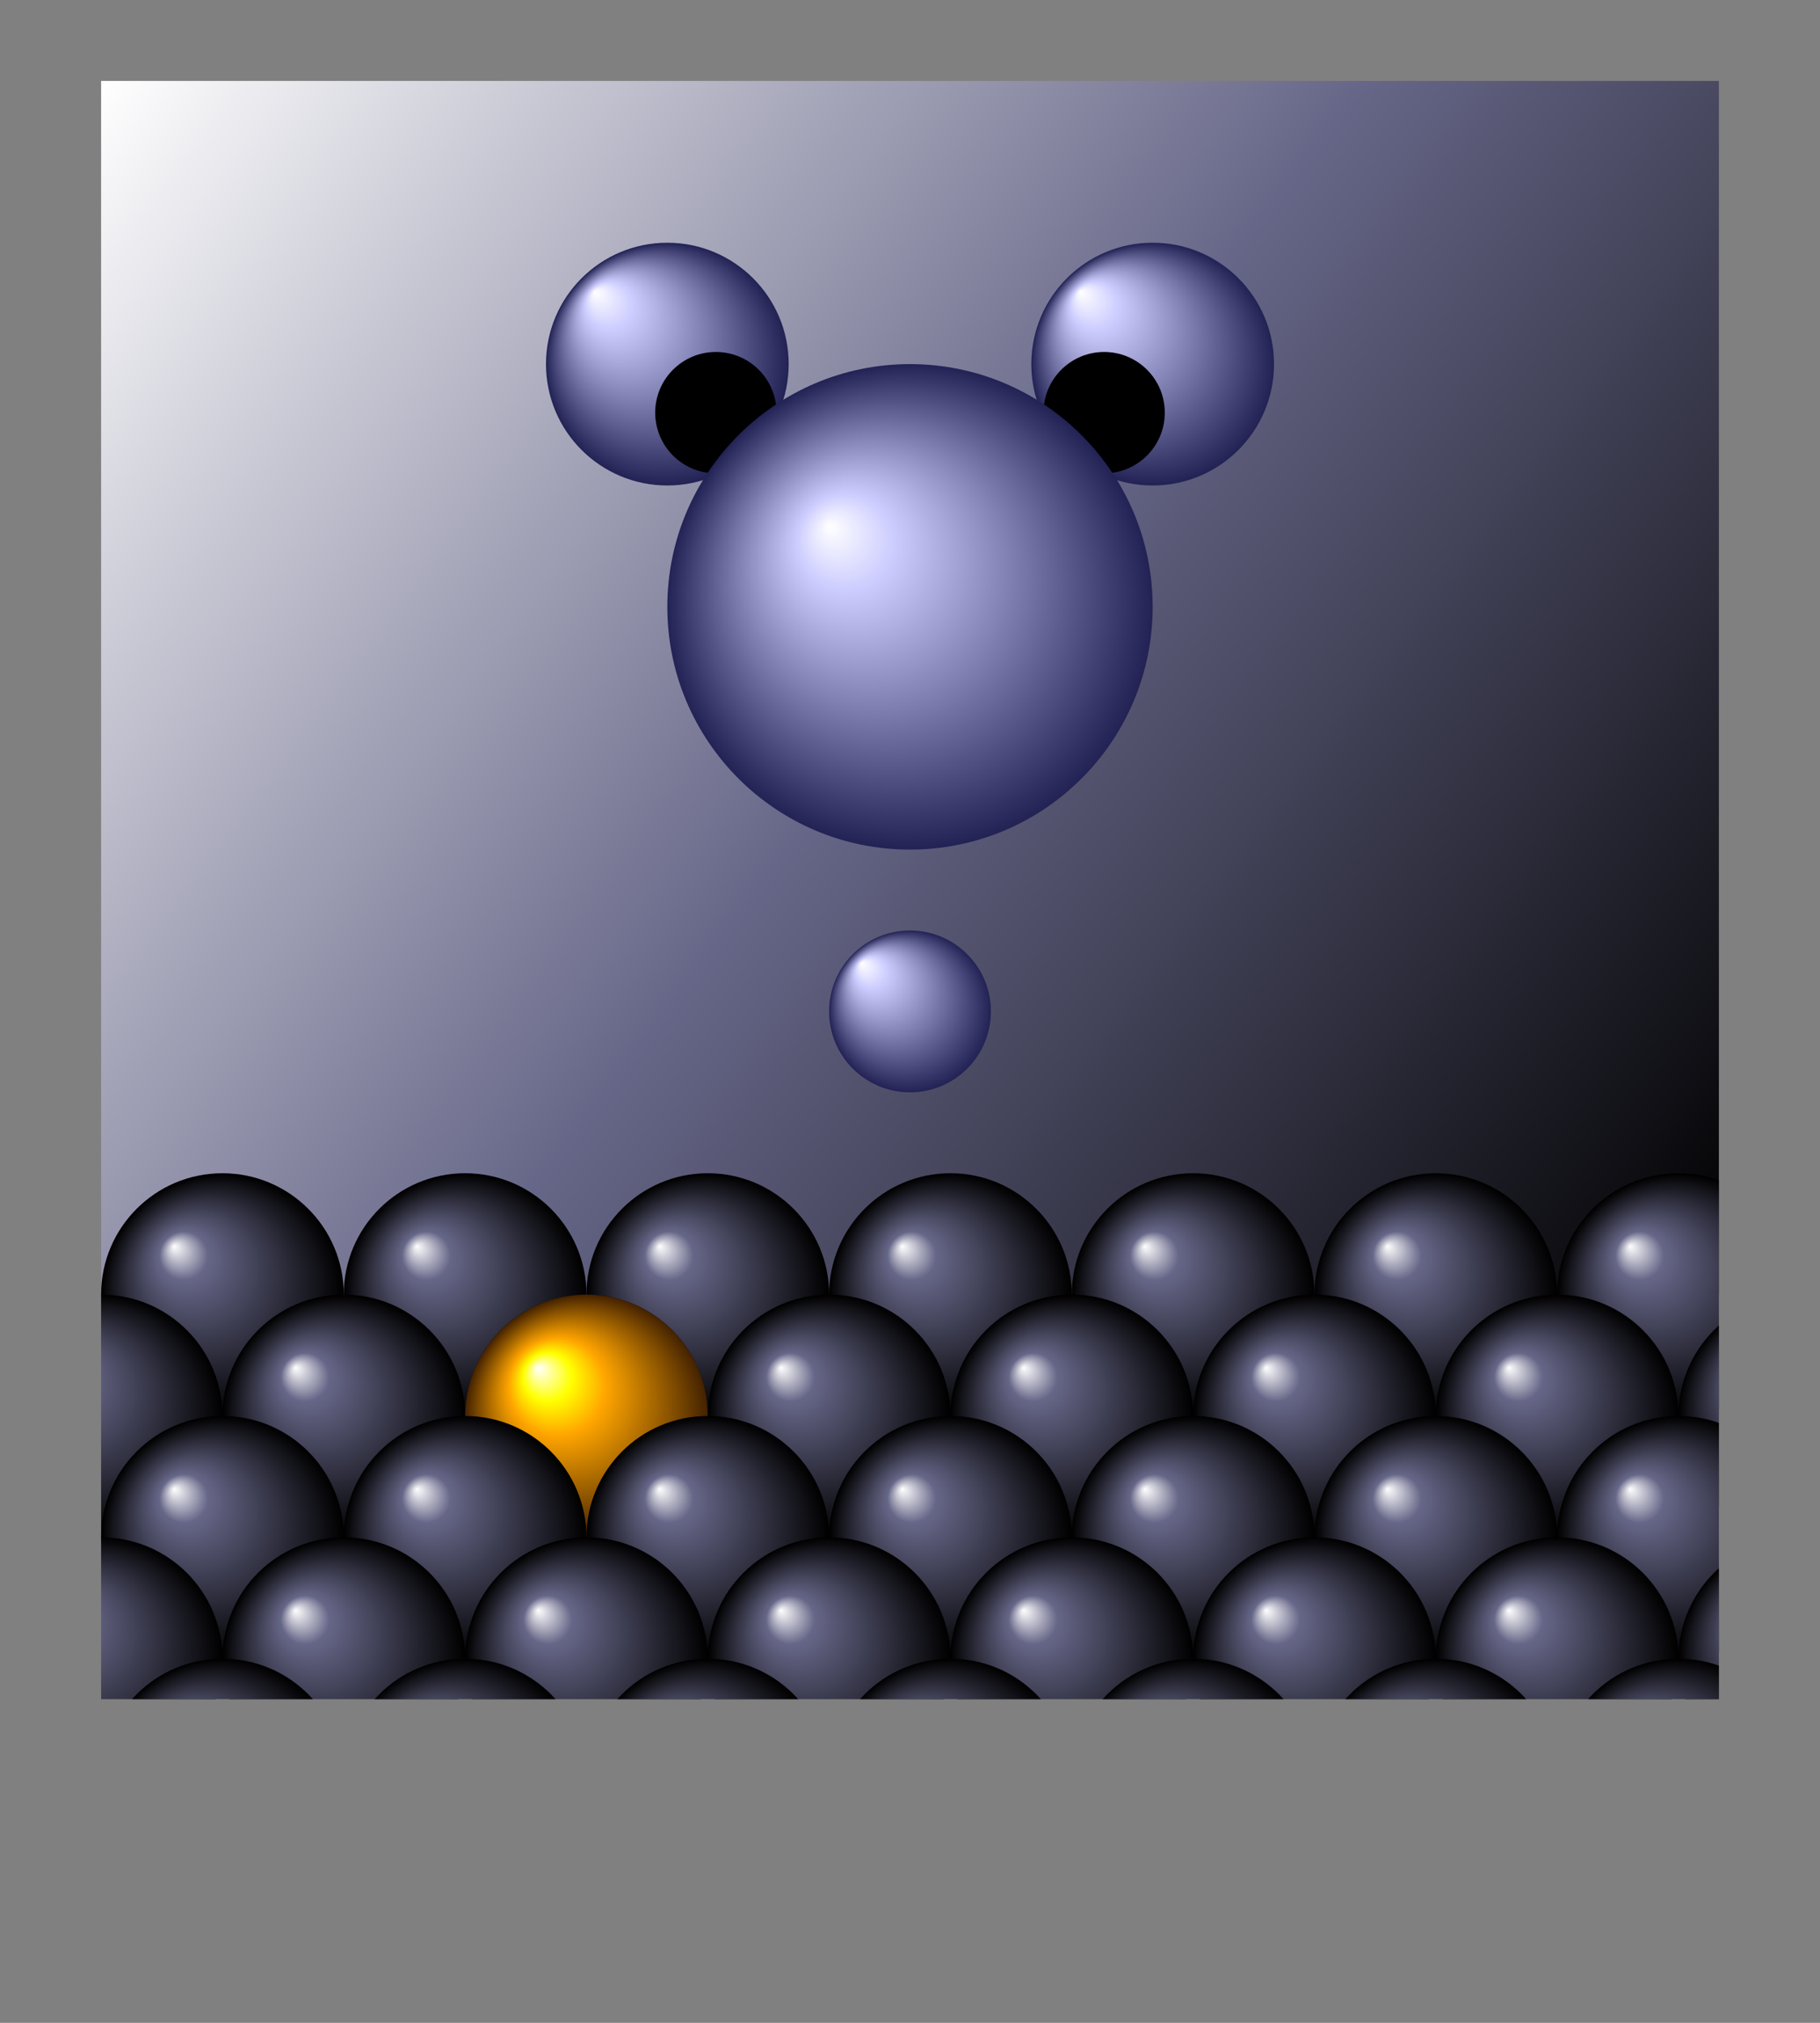 <?xml version="1.0" standalone="no"?>
<!DOCTYPE svg PUBLIC "-//W3C//DTD SVG 1.0//EN"
"http://www.w3.org/TR/2001/REC-SVG-20010904/DTD/svg10.dtd">

<!-- ========================================================================= -->
<!-- Copyright (C) The Apache Software Foundation. All rights reserved.        -->
<!--                                                                           -->
<!-- This software is published under the terms of the Apache Software License -->
<!-- version 1.1, a copy of which has been included with this distribution in  -->
<!-- the LICENSE file.                                                         -->
<!-- ========================================================================= -->

<!-- ========================================================================= -->
<!-- Test description here                                                     -->
<!--                                                                           -->
<!-- @author vincent.hardy@eng.sun.com                                         -->
<!-- @version $Id: gradients.svg,v 1.1.1.1 2004/05/16 13:21:46 tom Exp $                                                             -->
<!-- ========================================================================= -->

<svg xmlns="http://www.w3.org/2000/svg" xmlns:xlink="http://www.w3.org/1999/xlink" width="450" height="500" viewBox="0 0 450 500">
    <rect x="0" y="0" width="450" height="500" fill="#808080" stroke="none"/>
    <!-- ============================================================= -->
    <!-- Test content                                                  -->
    <!-- ============================================================= -->
    <svg id="testContent" x="25" y="20" width="400" height="400" viewBox="0 0 400 400">
    <defs>
		<!-- Nose Paint -->
		<radialGradient id="nosePaint" gradientUnits="userSpaceOnUse" 
										cx="150" cy="160" fx="130" fy="140" r="60">
			<stop offset="0%" style="stop-color:white" />
			<stop offset="20%" style="stop-color:#ccccff" />
			<stop offset="100%" style="stop-color:#222255" />
		</radialGradient>

		<!-- Gradients -->
		<radialGradient id="eyeBallPaint" gradientUnits="objectBoundingBox" 
										 fx=".2" fy=".2" r=".5">
			<stop offset="0%" style="stop-color:white" />
			<stop offset="20%" style="stop-color:#ccccff" />
			<stop offset="100%" style="stop-color:#222255" />
		</radialGradient>

        <!-- Pattern Gradient -->
        <radialGradient id="patternBall" gradientUnits="objectBoundingBox"
                            fx="30%" fy="30%" >
			<stop offset="0%" style="stop-color:white" />
			<stop offset="20%" style="stop-color:#666688" />
			<stop offset="100%" style="stop-color:black" />
        </radialGradient>

        <!-- Pattern Gradient -->
        <radialGradient id="yellowPatternBall" gradientUnits="objectBoundingBox"
                            fx="30%" fy="30%" >
			<stop offset="0%" style="stop-color:white" />
			<stop offset="20%" style="stop-color:yellow" />
			<stop offset="40%" style="stop-color:orange" />
			<stop offset="100%" style="stop-color:#442200" />
        </radialGradient>

        <linearGradient id="backgroundGradient" gradientUnits="userSpaceOnUse" x1="0" y1="0" x2="400" y2="300">
			<stop offset="0%" style="stop-color:white" />
			<stop offset="50%" style="stop-color:#666688" />
			<stop offset="100%" style="stop-color:black" />            
        </linearGradient>

        <circle id="ball" cx="0" cy="0" r="30" style="fill:url(#patternBall)" />
        <circle id="yellowBall" cx="0" cy="0" r="30" style="fill:url(#yellowPatternBall)" />

        <g id="ballRow">
	<use xlink:href="#ball" x="30" y="30" />
	<use xlink:href="#ball" x="90" y="30" />
	<use xlink:href="#ball" x="150" y="30" />
	<use xlink:href="#ball" x="210" y="30" />
	<use xlink:href="#ball" x="270" y="30" />
	<use xlink:href="#ball" x="330" y="30" />
	<use xlink:href="#ball" x="390" y="30" />
	<use xlink:href="#ball" x="450" y="30" />
        </g>

	</defs>

    <!-- Background sky -->
    <rect x="0" y="0" width="100%" height="300" style="fill:url(#backgroundGradient)" />
  <!-- Background Texture -->
    <use xlink:href="#ballRow" x="0" y="270"/>
    <use xlink:href="#ballRow" x="-30" y="300"/>
    <use xlink:href="#yellowBall" x="120" y="330" />
    <use xlink:href="#ballRow" x="0" y="330"/>
    <use xlink:href="#ballRow" x="-30" y="360"/>
    <use xlink:href="#ballRow" x="0" y="390"/>


	<!-- Group which contains all the happy face elements -->
	<g id="surprisedFace" style="fill:white;" transform="translate(50, -30)">
		<!-- Left eye -->
		<circle cx="90" cy="100" r="30" style="fill:url(#eyeBallPaint)"/>
		<circle cx="102" cy="112" r="15" style="fill:black; stroke:none;" />

		<!-- Right eye -->
		<circle cx="90" cy="100" r="30" transform="translate(120, 0)" style="fill:url(#eyeBallPaint)"/>
		<circle cx="198" cy="112" r="15" style="fill:black; stroke:none;" />

		<!-- Nose -->
		<circle cx="150" cy="160" r="60" style="fill:url(#nosePaint)"/>

		<!-- Smile -->
		<circle cx="150" cy="260" r="20" style="fill:url(#eyeBallPaint)"/>

	</g>
    </svg>
</svg>
